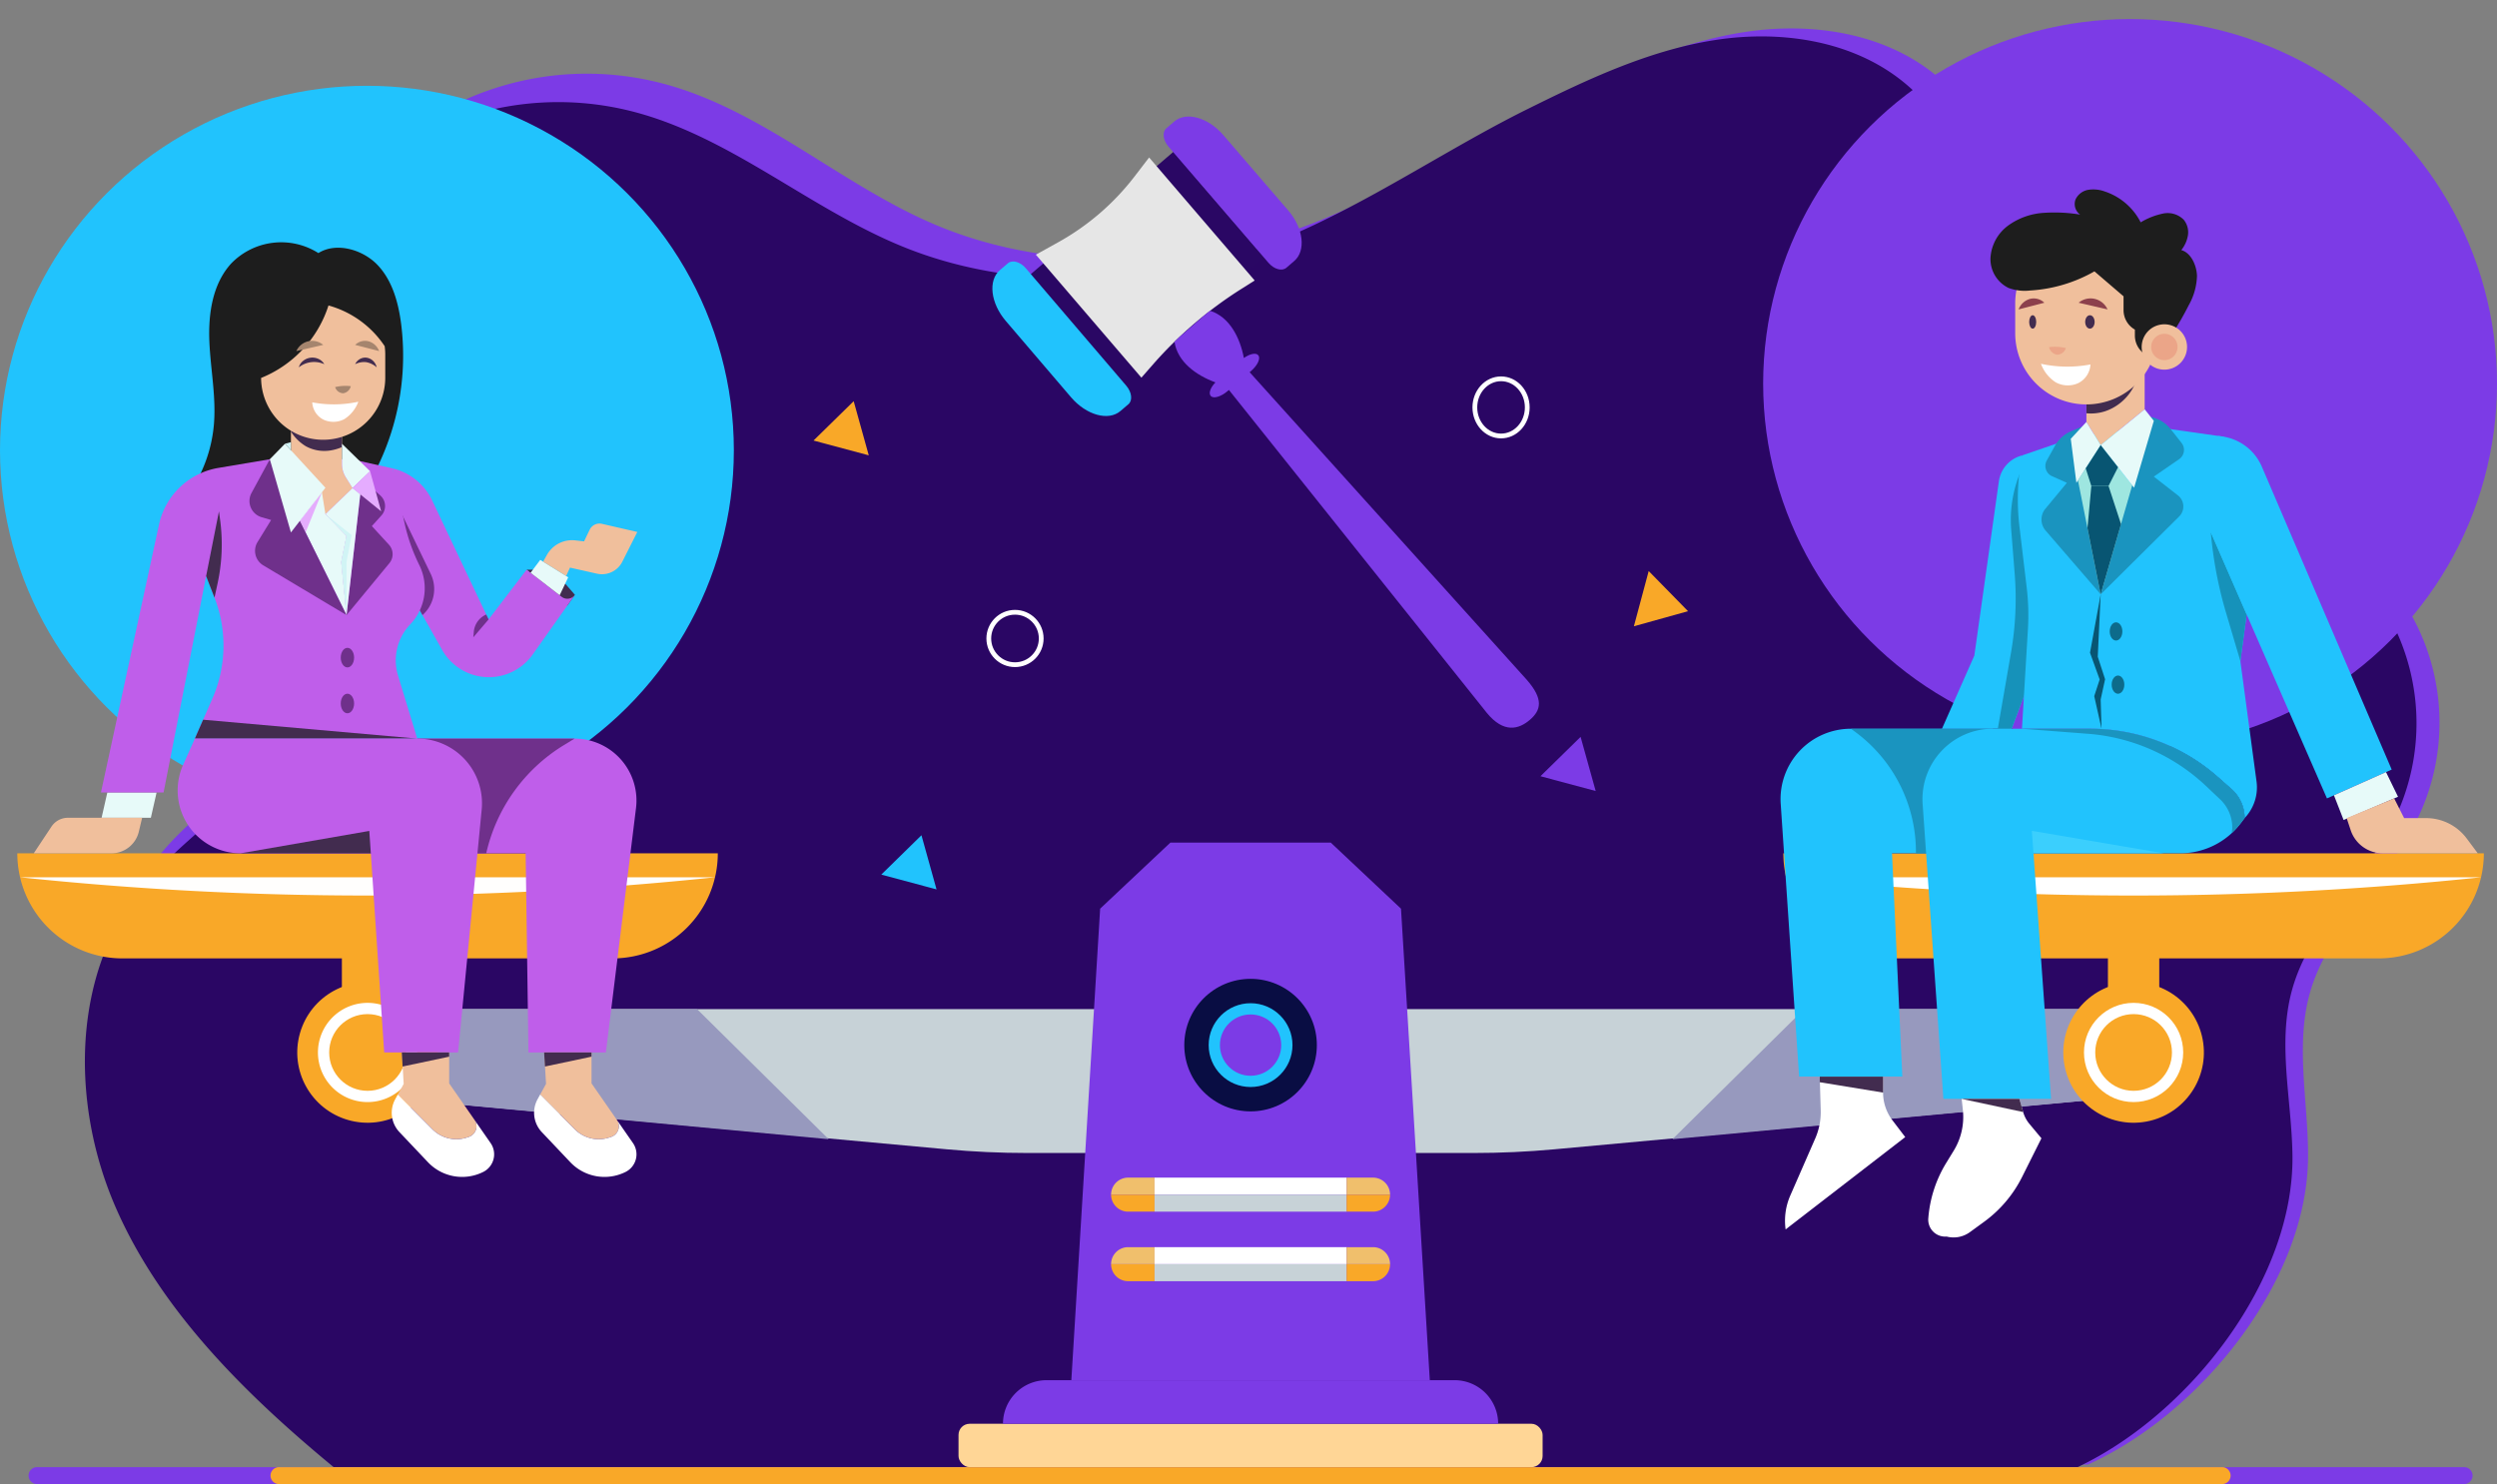 <svg xmlns="http://www.w3.org/2000/svg" width="524" height="311.48" viewBox="0 0 524 311.48">
  <rect x="0" y="0" width="524" height="311.48" fill="#808080" stroke="none"/>
  <g id="Grupo_9824" data-name="Grupo 9824" transform="translate(-758.761 -164.708)">
    <path id="Trazado_1179" data-name="Trazado 1179" d="M52.2,300.279c-18.346-15.133-36.34-32.826-45.8-54.646s-9.211-49.209,5.978-67.507c7.725-9.3,18.755-15.795,24.952-26.18,6.812-11.418,6.635-25.663,4.619-38.8s-5.67-26.19-5.1-39.473a62.561,62.561,0,0,1,77.593-58.04c21.008,5.221,37.856,20.842,57.985,28.808,20.711,8.2,44.409,7.968,65.787,2.5,22.152-5.662,43.667-21.326,64.153-31.507,12.677-6.3,25.684-12.478,39.67-14.667s29.306.116,40.123,9.248c11.983,10.117,16.373,26.352,20.774,41.4s10.4,31.186,23.9,39.183c10.11,5.993,22.6,6.229,33.5,10.632A46.3,46.3,0,0,1,484.7,164.242c-6.107,12.687-17.916,22.482-21.589,36.075-3.03,11.213.015,23.062.14,34.676.279,26.045-21.546,54.141-45.087,65.287Z" transform="matrix(1, 0.017, -0.017, 1, 783.853, 164.708)" fill="#7c3be6"/>
    <path id="Trazado_1179-2" data-name="Trazado 1179" d="M105.473,350.471c-18.346-15.133-36.34-32.826-45.8-54.646s-9.211-49.209,5.978-67.507c7.725-9.3,18.755-15.795,24.952-26.18,6.812-11.418,6.635-25.663,4.619-38.8s-5.67-26.19-5.1-39.473a62.561,62.561,0,0,1,77.593-58.04c21.008,5.221,37.856,20.842,57.985,28.808,20.711,8.2,44.409,7.968,65.787,2.5,22.152-5.662,43.667-21.326,64.153-31.507,12.678-6.3,25.684-12.478,39.67-14.667s29.306.116,40.123,9.248c11.983,10.117,16.373,26.352,20.774,41.4s10.4,31.186,23.9,39.183c10.11,5.993,22.6,6.229,33.5,10.632a46.3,46.3,0,0,1,24.374,63.007c-6.107,12.687-17.916,22.482-21.589,36.075-3.03,11.213.015,23.062.14,34.676.279,26.045-21.546,54.141-45.087,65.287Z" transform="translate(723.307 122.161)" fill="#2a0664"/>
    <g id="Grupo_9768" data-name="Grupo 9768" transform="translate(762.393 341.55)">
      <g id="Grupo_9762" data-name="Grupo 9762" transform="translate(0 2.254)">
        <g id="Grupo_9759" data-name="Grupo 9759">
          <path id="Trazado_1180" data-name="Trazado 1180" d="M314.091,318.7H120.877V336.22l129.443,11.9q8.435.776,16.915.776h47.788Z" transform="translate(-55.288 -285.999)" fill="#c7d2d7"/>
          <path id="Trazado_1181" data-name="Trazado 1181" d="M197.934,318.7,225.558,346,120.877,336.22V318.7Z" transform="translate(-55.288 -285.999)" fill="#9799be"/>
          <g id="Grupo_9758" data-name="Grupo 9758" transform="translate(55.255 17.577)">
            <rect id="Rectángulo_2648" data-name="Rectángulo 2648" width="10.771" height="21.796" transform="translate(12.859)" fill="#f9a828"/>
            <ellipse id="Elipse_498" data-name="Elipse 498" cx="14.75" cy="14.75" rx="14.75" ry="14.75" transform="translate(0 34.332) rotate(-73.997)" fill="#f9a828"/>
            <path id="Trazado_1281" data-name="Trazado 1281" d="M10.412,0A10.412,10.412,0,1,1,0,10.412,10.412,10.412,0,0,1,10.412,0Z" transform="translate(7.833 13.809)" fill="#fff"/>
            <ellipse id="Elipse_500" data-name="Elipse 500" cx="8.05" cy="8.05" rx="8.05" ry="8.05" transform="translate(10.194 16.17)" fill="#f9a828"/>
          </g>
          <path id="Trazado_1182" data-name="Trazado 1182" d="M159.557,297.745H56.666a22.054,22.054,0,0,1-22.054-22.054h147A22.054,22.054,0,0,1,159.557,297.745Z" transform="translate(-34.612 -275.691)" fill="#f9a828"/>
          <path id="Trazado_1183" data-name="Trazado 1183" d="M181.214,282.309H35.38a696.041,696.041,0,0,0,145.83,0Z" transform="translate(-34.796 -277.277)" fill="#fffefd"/>
        </g>
        <g id="Grupo_9761" data-name="Grupo 9761" transform="translate(257.871)">
          <path id="Trazado_1184" data-name="Trazado 1184" d="M374.706,318.7H567.92V336.22l-129.442,11.9q-8.435.776-16.915.776H373.775Z" transform="translate(-373.775 -285.999)" fill="#c7d2d7"/>
          <path id="Trazado_1185" data-name="Trazado 1185" d="M519.067,318.7,491.442,346l104.681-9.781V318.7Z" transform="translate(-401.978 -285.999)" fill="#9799be"/>
          <g id="Grupo_9760" data-name="Grupo 9760" transform="translate(168.469 17.577)">
            <rect id="Rectángulo_2649" data-name="Rectángulo 2649" width="10.771" height="21.796" transform="translate(23.151 21.796) rotate(180)" fill="#f9a828"/>
            <ellipse id="Elipse_501" data-name="Elipse 501" cx="14.75" cy="14.75" rx="14.75" ry="14.75" transform="translate(0 13.289) rotate(-13.396)" fill="#f9a828"/>
            <ellipse id="Elipse_502" data-name="Elipse 502" cx="10.412" cy="10.412" rx="10.412" ry="10.412" transform="translate(7.354 13.809)" fill="#fff"/>
            <ellipse id="Elipse_503" data-name="Elipse 503" cx="8.05" cy="8.05" rx="8.05" ry="8.05" transform="translate(9.716 16.17)" fill="#f9a828"/>
          </g>
          <path id="Trazado_1186" data-name="Trazado 1186" d="M544.1,297.745H646.994a22.054,22.054,0,0,0,22.054-22.054h-147A22.054,22.054,0,0,0,544.1,297.745Z" transform="translate(-409.314 -275.691)" fill="#f9a828"/>
          <path id="Trazado_1187" data-name="Trazado 1187" d="M522.812,282.309H668.647a696.043,696.043,0,0,1-145.83,0Z" transform="translate(-409.497 -277.277)" fill="#fff"/>
        </g>
      </g>
      <g id="Grupo_9763" data-name="Grupo 9763" transform="translate(197.516 112.834)">
        <rect id="Rectángulo_2650" data-name="Rectángulo 2650" width="122.573" height="9.1" rx="2.331" transform="translate(0 9.148)" fill="#ffd696"/>
        <path id="Rectángulo_2651" data-name="Rectángulo 2651" d="M9.148,0H94.769a9.148,9.148,0,0,1,9.148,9.148v0a0,0,0,0,1,0,0H0a0,0,0,0,1,0,0v0A9.148,9.148,0,0,1,9.148,0Z" transform="translate(9.328)" fill="#7c3be6"/>
      </g>
      <path id="Trazado_1188" data-name="Trazado 1188" d="M400.755,385.56H325.531l6.045-98.964,14.742-13.869h33.65L394.71,286.6Z" transform="translate(-104.34 -272.727)" fill="#7c3be6"/>
      <g id="Grupo_9764" data-name="Grupo 9764" transform="translate(244.894 28.599)">
        <ellipse id="Elipse_504" data-name="Elipse 504" cx="13.909" cy="13.909" rx="13.909" ry="13.909" fill="#090d43"/>
        <ellipse id="Elipse_505" data-name="Elipse 505" cx="8.794" cy="8.794" rx="8.794" ry="8.794" transform="translate(5.115 5.115)" fill="#21c3fd"/>
        <ellipse id="Elipse_506" data-name="Elipse 506" cx="6.433" cy="6.434" rx="6.433" ry="6.434" transform="translate(7.476 7.476)" fill="#7c3be6"/>
      </g>
      <g id="Grupo_9767" data-name="Grupo 9767" transform="translate(229.531 70.322)">
        <g id="Grupo_9765" data-name="Grupo 9765">
          <path id="Trazado_1189" data-name="Trazado 1189" d="M345.624,365.218h-5.553a3.571,3.571,0,0,0-3.571,3.571h9.124Z" transform="translate(-336.5 -365.218)" fill="#f0bf6c"/>
          <path id="Trazado_1190" data-name="Trazado 1190" d="M336.5,369.915a3.571,3.571,0,0,0,3.571,3.571h5.553v-3.571Z" transform="translate(-336.5 -366.344)" fill="#f9a828"/>
          <rect id="Rectángulo_2652" data-name="Rectángulo 2652" width="40.297" height="3.571" transform="translate(9.124 0)" fill="#fff"/>
          <rect id="Rectángulo_2653" data-name="Rectángulo 2653" width="40.297" height="3.571" transform="translate(9.124 3.571)" fill="#c7d2d7"/>
          <path id="Trazado_1191" data-name="Trazado 1191" d="M407.053,365.218H401.5v3.571h9.124A3.571,3.571,0,0,0,407.053,365.218Z" transform="translate(-352.079 -365.218)" fill="#f0bf6c"/>
          <path id="Trazado_1192" data-name="Trazado 1192" d="M401.5,373.486h5.553a3.571,3.571,0,0,0,3.571-3.571H401.5Z" transform="translate(-352.079 -366.344)" fill="#f9a828"/>
        </g>
        <g id="Grupo_9766" data-name="Grupo 9766" transform="translate(0 14.592)">
          <path id="Trazado_1193" data-name="Trazado 1193" d="M345.624,384.41h-5.553a3.571,3.571,0,0,0-3.571,3.572h9.124Z" transform="translate(-336.5 -384.41)" fill="#f0bf6c"/>
          <path id="Trazado_1194" data-name="Trazado 1194" d="M336.5,389.108a3.571,3.571,0,0,0,3.571,3.57h5.553v-3.57Z" transform="translate(-336.5 -385.536)" fill="#f9a828"/>
          <rect id="Rectángulo_2654" data-name="Rectángulo 2654" width="40.297" height="3.571" transform="translate(9.124 0)" fill="#fff"/>
          <rect id="Rectángulo_2655" data-name="Rectángulo 2655" width="40.297" height="3.571" transform="translate(9.124 3.572)" fill="#c7d2d7"/>
          <path id="Trazado_1195" data-name="Trazado 1195" d="M407.053,384.41H401.5v3.572h9.124A3.571,3.571,0,0,0,407.053,384.41Z" transform="translate(-352.079 -384.41)" fill="#f0bf6c"/>
          <path id="Trazado_1196" data-name="Trazado 1196" d="M401.5,392.678h5.553a3.571,3.571,0,0,0,3.571-3.57H401.5Z" transform="translate(-352.079 -385.536)" fill="#f9a828"/>
        </g>
      </g>
    </g>
    <g id="Grupo_9815" data-name="Grupo 9815" transform="translate(764.754 472.631)">
      <path id="Trazado_1279" data-name="Trazado 1279" d="M548.822,448.688H39.5a1.778,1.778,0,0,1-1.778-1.778h0a1.778,1.778,0,0,1,1.778-1.778H548.822a1.778,1.778,0,0,1,1.778,1.778h0A1.778,1.778,0,0,1,548.822,448.688Z" transform="translate(-37.718 -445.131)" fill="#7c3be6"/>
      <path id="Trazado_1280" data-name="Trazado 1280" d="M514.053,448.688H106.278a1.778,1.778,0,0,1-1.778-1.778h0a1.778,1.778,0,0,1,1.778-1.778H514.053a1.778,1.778,0,0,1,1.778,1.778h0A1.778,1.778,0,0,1,514.053,448.688Z" transform="translate(-53.725 -445.131)" fill="#f9a828"/>
    </g>
    <ellipse id="Elipse_508" data-name="Elipse 508" cx="77" cy="76.5" rx="77" ry="76.5" transform="translate(1128.761 168.714)" fill="#7c3be6"/>
    <g id="Grupo_9790" data-name="Grupo 9790" transform="translate(1132.411 204.462)">
      <g id="Grupo_9789" data-name="Grupo 9789" transform="translate(0 0)">
        <g id="Grupo_9772" data-name="Grupo 9772" transform="translate(0 113.195)">
          <g id="Grupo_9769" data-name="Grupo 9769">
            <path id="Trazado_1197" data-name="Trazado 1197" d="M565.828,241.3H536.046a14.77,14.77,0,0,0-14.736,15.763l3.86,57.246h21.661l-2.166-46.867h21.162Z" transform="translate(-521.276 -241.303)" fill="#21c3fd"/>
            <path id="Trazado_1198" data-name="Trazado 1198" d="M554.344,267.444h0a31.265,31.265,0,0,0-12.681-25.432l-.961-.709h29.781v26.141Z" transform="translate(-525.932 -241.303)" fill="#1a94bf"/>
          </g>
          <g id="Grupo_9771" data-name="Grupo 9771" transform="translate(0.938 73.009)">
            <g id="Grupo_9770" data-name="Grupo 9770">
              <path id="Trazado_1200" data-name="Trazado 1200" d="M545.055,346.5a9.59,9.59,0,0,1-1.964-5.815v-3.358H529.8l.205,7.054a13.78,13.78,0,0,1-1.147,5.918l-5.245,12a13.174,13.174,0,0,0-.975,7.1l25.1-19.377Z" transform="translate(-522.51 -337.327)" fill="#fff"/>
            </g>
            <path id="Trazado_1201" data-name="Trazado 1201" d="M532.1,337.328h13.292v3.358L532.1,338.509Z" transform="translate(-524.807 -337.327)" fill="#422c4f"/>
          </g>
        </g>
        <g id="Grupo_9773" data-name="Grupo 9773" transform="translate(33.876 55.841)">
          <path id="Trazado_1202" data-name="Trazado 1202" d="M582.619,165.868h0a6.525,6.525,0,0,0-4.843,5.411l-5.15,36.583-6.794,15.36h14.622l8.418-22.334Z" transform="translate(-565.831 -165.868)" fill="#21c3fd"/>
          <path id="Trazado_1203" data-name="Trazado 1203" d="M592.567,201.492l-5.911-33.107-.6,1.4a26.115,26.115,0,0,0-2,12.27l.734,9.287a65.875,65.875,0,0,1-.762,16.424l-2.781,16.058h2.9Z" transform="translate(-569.527 -166.471)" fill="#1692ba"/>
        </g>
        <g id="Grupo_9775" data-name="Grupo 9775" transform="translate(49.795 49.772)">
          <g id="Grupo_9774" data-name="Grupo 9774">
            <path id="Trazado_1204" data-name="Trazado 1204" d="M587.637,163.955l11.748-4.037,15.568-2.032,15.022,2.13,7.484,17.428-3.988,29.686,3.39,25.235a9.348,9.348,0,0,1-2.5,7.7h0a8.163,8.163,0,0,0-2.773-6.13l-2.876-2.53a40.545,40.545,0,0,0-26.774-10.1h-14.3l1.25-20.9a48.943,48.943,0,0,0-.254-8.694L587.111,178.9a48.916,48.916,0,0,1,.526-14.949Z" transform="translate(-586.769 -157.886)" fill="#21c3fd"/>
            <path id="Trazado_1205" data-name="Trazado 1205" d="M608.929,204.2l-.612,13.1,1.538,4.726-.927,4.234.181,6.154-1.534-6.843,1.14-3.5-2.026-5.612Z" transform="translate(-591.543 -168.987)" fill="#085572"/>
            <path id="Trazado_1206" data-name="Trazado 1206" d="M614.786,213.84c0,1.055-.595,1.911-1.329,1.911s-1.329-.856-1.329-1.911.595-1.911,1.329-1.911S614.786,212.785,614.786,213.84Z" transform="translate(-592.847 -170.839)" fill="#0d6b8b"/>
            <path id="Trazado_1207" data-name="Trazado 1207" d="M640.035,187.106h0a84.947,84.947,0,0,0,3.179,16.811l3.025,10.217,1.316-9.8Z" transform="translate(-599.536 -164.89)" fill="#1692ba"/>
          </g>
          <path id="Trazado_1208" data-name="Trazado 1208" d="M615.326,228.527c0,1.055-.6,1.911-1.329,1.911s-1.33-.855-1.33-1.911.6-1.911,1.33-1.911S615.326,227.471,615.326,228.527Z" transform="translate(-592.976 -174.359)" fill="#0d6b8b"/>
        </g>
        <g id="Grupo_9781" data-name="Grupo 9781" transform="translate(44.055)">
          <g id="Grupo_9776" data-name="Grupo 9776" transform="translate(20.135 36.578)">
            <path id="Trazado_1209" data-name="Trazado 1209" d="M605.7,146.885v5.871l2.991,4.874,9.231-7.532v-9.564Z" transform="translate(-605.701 -140.533)" fill="#f0bf9c"/>
            <path id="Trazado_1210" data-name="Trazado 1210" d="M609.65,150.682a10.566,10.566,0,0,0,5.656-4.595,11.592,11.592,0,0,0,1.558-4.83l-11.163,5.8v4.059A9.708,9.708,0,0,0,609.65,150.682Z" transform="translate(-605.701 -140.707)" fill="#422c4f"/>
          </g>
          <path id="Trazado_1211" data-name="Trazado 1211" d="M600.982,140.38h0a14.937,14.937,0,0,1-14.938-14.937v-6.276a14.938,14.938,0,0,1,14.938-14.938h0a14.938,14.938,0,0,1,14.937,14.938v6.276A14.937,14.937,0,0,1,600.982,140.38Z" transform="translate(-580.855 -95.253)" fill="#f0bf9c"/>
          <path id="Trazado_1212" data-name="Trazado 1212" d="M613.569,127.953l-1.281-.578a4.694,4.694,0,0,1-2.765-4.279v-1.251a4.694,4.694,0,0,1-2.379-4.084v-2.9l-6.108-5.236a30.912,30.912,0,0,1-13.533,4.019,9.756,9.756,0,0,1-4.475-.53,6.742,6.742,0,0,1-3.806-6.366,9.1,9.1,0,0,1,3.656-6.7,14.209,14.209,0,0,1,7.3-2.689,33.215,33.215,0,0,1,7.855.351,2.728,2.728,0,0,1-.949-3.209,3.611,3.611,0,0,1,2.665-1.992,6.9,6.9,0,0,1,3.41.335,13.057,13.057,0,0,1,7.58,6.493,15.057,15.057,0,0,1,4.641-1.834,4.736,4.736,0,0,1,4.419,1.315,4.179,4.179,0,0,1,.855,3.232,6.584,6.584,0,0,1-1.392,3.106c2.073.593,3.211,3.234,3.292,5.389a13.192,13.192,0,0,1-1.723,6.165A62.2,62.2,0,0,1,613.569,127.953Z" transform="translate(-579.219 -92.424)" fill="#1d1d1d"/>
          <g id="Grupo_9777" data-name="Grupo 9777" transform="translate(31.732 28.31)">
            <path id="Trazado_1213" data-name="Trazado 1213" d="M630.474,134.419a4.76,4.76,0,1,1-4.76-4.76A4.759,4.759,0,0,1,630.474,134.419Z" transform="translate(-620.955 -129.659)" fill="#f0bf9c"/>
            <path id="Trazado_1214" data-name="Trazado 1214" d="M629.108,135.048a2.764,2.764,0,1,1-2.764-2.764A2.764,2.764,0,0,1,629.108,135.048Z" transform="translate(-621.584 -130.288)" fill="#eba588"/>
          </g>
          <g id="Grupo_9780" data-name="Grupo 9780" transform="translate(5.904 22.877)">
            <path id="Trazado_1215" data-name="Trazado 1215" d="M595.38,135.934a9.914,9.914,0,0,1,3.532.207,1.961,1.961,0,0,1-1.807,1.39A2.07,2.07,0,0,1,595.38,135.934Z" transform="translate(-588.996 -125.712)" fill="#eba588"/>
            <path id="Trazado_1216" data-name="Trazado 1216" d="M593.151,140.559a25.91,25.91,0,0,0,10.386.14,4.617,4.617,0,0,1-2.615,3.942,5.293,5.293,0,0,1-4.636-.171A7.841,7.841,0,0,1,593.151,140.559Z" transform="translate(-588.462 -126.838)" fill="#fff"/>
            <g id="Grupo_9778" data-name="Grupo 9778" transform="translate(12.598)">
              <path id="Trazado_1217" data-name="Trazado 1217" d="M606.933,122.613a3.9,3.9,0,0,1,2.685,2.207l-6.065-1.4A3.9,3.9,0,0,1,606.933,122.613Z" transform="translate(-603.553 -122.513)" fill="#8c404c"/>
            </g>
            <g id="Grupo_9779" data-name="Grupo 9779">
              <path id="Trazado_1218" data-name="Trazado 1218" d="M589.376,122.613a3.6,3.6,0,0,0-2.392,2.207l5.4-1.4A3.2,3.2,0,0,0,589.376,122.613Z" transform="translate(-586.984 -122.513)" fill="#8c404c"/>
            </g>
            <path id="Trazado_1219" data-name="Trazado 1219" d="M607.342,128.563c0,.778-.444,1.408-.991,1.408s-.992-.63-.992-1.408.443-1.408.992-1.408S607.342,127.785,607.342,128.563Z" transform="translate(-591.388 -123.625)" fill="#422c4f"/>
            <ellipse id="Elipse_507" data-name="Elipse 507" cx="0.739" cy="1.408" rx="0.739" ry="1.408" transform="translate(2.216 3.53)" fill="#422c4f"/>
          </g>
        </g>
        <g id="Grupo_9783" data-name="Grupo 9783" transform="translate(54.764 46.143)">
          <path id="Trazado_1220" data-name="Trazado 1220" d="M620.14,155.241h0a7.037,7.037,0,0,1,4.182,2.55l2.286,2.9a2.363,2.363,0,0,1-.516,3.41l-5.307,3.653,5.058,3.943a2.954,2.954,0,0,1,.265,4.427l-16.474,16.345Z" transform="translate(-597.218 -153.623)" fill="#1a94bf"/>
          <path id="Trazado_1221" data-name="Trazado 1221" d="M601.83,157.886l-2.287.966a7.04,7.04,0,0,0-3.411,3.062L594.417,165a2.363,2.363,0,0,0,1.1,3.307l3.111,1.386-4.512,5.445a3.544,3.544,0,0,0,.046,4.578L605.721,193.1Z" transform="translate(-593.304 -154.257)" fill="#1a94bf"/>
          <g id="Grupo_9782" data-name="Grupo 9782" transform="translate(6.14)">
            <path id="Trazado_1222" data-name="Trazado 1222" d="M603.363,170.414l4.768,23.917,6.621-22.877-6.621-8.434Z" transform="translate(-601.855 -155.487)" fill="#9ee6e0"/>
            <path id="Trazado_1223" data-name="Trazado 1223" d="M609.635,160.645l9.231-7.532,1.92,2.437L616.65,169.58Z" transform="translate(-603.358 -153.113)" fill="#e7faf9"/>
            <path id="Trazado_1224" data-name="Trazado 1224" d="M607.656,161.483l-2.991-4.874-3.286,3.545,1.182,9.231Z" transform="translate(-601.379 -153.951)" fill="#e7faf9"/>
            <path id="Trazado_1225" data-name="Trazado 1225" d="M608.645,163.019l-3.138,4.867,1.176,3.7h3.612l1.992-3.928Z" transform="translate(-602.369 -155.487)" fill="#085572"/>
            <path id="Trazado_1226" data-name="Trazado 1226" d="M606.8,174.286l-.808,8.85,2.77,13.9,4.268-14.746-2.619-8Z" transform="translate(-602.485 -158.188)" fill="#085572"/>
          </g>
        </g>
        <g id="Grupo_9784" data-name="Grupo 9784" transform="translate(89.64 51.739)">
          <path id="Trazado_1227" data-name="Trazado 1227" d="M641.382,160.473l.88.125a10.633,10.633,0,0,1,8.28,6.34L677.786,230.5,664.2,236.55l-24.37-55.828-.513-5.451a32.438,32.438,0,0,1,2.066-14.8Z" transform="translate(-639.174 -160.473)" fill="#21c3fd"/>
          <path id="Trazado_1228" data-name="Trazado 1228" d="M674.02,258.137l2.025,5.184,11.422-4.874-2.521-5.18Z" transform="translate(-647.526 -182.714)" fill="#e7faf9"/>
          <path id="Trazado_1229" data-name="Trazado 1229" d="M702.721,268.946a10.634,10.634,0,0,0-8.525-4.278h-4.609l-2.088-4.135-9.974,4.135.845,2.537a7.089,7.089,0,0,0,6.726,4.848h19.942Z" transform="translate(-648.366 -184.456)" fill="#f0bf9c"/>
        </g>
        <g id="Grupo_9788" data-name="Grupo 9788" transform="translate(29.782 113.195)">
          <g id="Grupo_9785" data-name="Grupo 9785">
            <path id="Trazado_1230" data-name="Trazado 1230" d="M595.625,241.3H575.216a14.769,14.769,0,0,0-14.733,15.805l4.353,61.881h22.6l-3.692-51.545h30.818a15.882,15.882,0,0,0,12.644-6.272l.846-1.113h0a8.163,8.163,0,0,0-2.773-6.131L622.4,251.4A40.546,40.546,0,0,0,595.625,241.3Z" transform="translate(-560.446 -241.303)" fill="#21c3fd"/>
            <path id="Trazado_1231" data-name="Trazado 1231" d="M590.64,269.487l.338,4.713H618.3Z" transform="translate(-567.683 -248.058)" fill="#3bcffd"/>
            <path id="Trazado_1232" data-name="Trazado 1232" d="M631.858,253.929l-2.876-2.53a40.545,40.545,0,0,0-26.773-10.1h-14.3l13.882,1.066a40.542,40.542,0,0,1,24.735,10.951l2.961,2.8a8.163,8.163,0,0,1,2.558,5.934v.173l-.113.989a15.88,15.88,0,0,0,1.852-2.041l.846-1.113A8.163,8.163,0,0,0,631.858,253.929Z" transform="translate(-567.029 -241.303)" fill="#1a94bf"/>
          </g>
          <g id="Grupo_9787" data-name="Grupo 9787" transform="translate(1.219 77.686)">
            <g id="Grupo_9786" data-name="Grupo 9786" transform="translate(0 0)">
              <path id="Trazado_1233" data-name="Trazado 1233" d="M565.9,372.374h0a5.817,5.817,0,0,0,4.887-.928l2.99-2.178a26.055,26.055,0,0,0,7.961-9.405l4.056-8.113-2.533-3.041a6.742,6.742,0,0,1-1.3-2.466l-.79-2.765H569.06l.252,2.362a13.544,13.544,0,0,1-1.919,8.507l-1.575,2.572a26.047,26.047,0,0,0-3.754,11.529,3.554,3.554,0,0,0,3.84,3.925Z" transform="translate(-562.049 -343.479)" fill="#fff"/>
            </g>
            <path id="Trazado_1235" data-name="Trazado 1235" d="M583.381,343.479H571.27l12.9,2.765Z" transform="translate(-564.259 -343.479)" fill="#422c4f"/>
          </g>
        </g>
      </g>
    </g>
    <ellipse id="Elipse_509" data-name="Elipse 509" cx="77" cy="76.5" rx="77" ry="76.5" transform="translate(758.761 182.714)" fill="#21c3fd"/>
    <g id="Grupo_9813" data-name="Grupo 9813" transform="translate(765.841 215.557)">
      <g id="Grupo_9812" data-name="Grupo 9812" transform="translate(0 0)">
        <g id="Grupo_9794" data-name="Grupo 9794" transform="translate(80.483 104.172)">
          <g id="Grupo_9791" data-name="Grupo 9791">
            <path id="Trazado_1236" data-name="Trazado 1236" d="M145,244.028h33.007a13,13,0,0,1,12.9,14.587L184.584,309.9H168.338l-.591-41.8H145Z" transform="translate(-145.002 -244.028)" fill="#bf5eea"/>
            <path id="Trazado_1237" data-name="Trazado 1237" d="M159.476,268.1h0A35.87,35.87,0,0,1,175.8,245.377l2.213-1.349H145V268.1Z" transform="translate(-145.002 -244.028)" fill="#6f308b"/>
          </g>
          <g id="Grupo_9793" data-name="Grupo 9793" transform="translate(24.522 65.871)">
            <g id="Grupo_9792" data-name="Grupo 9792">
              <path id="Trazado_1238" data-name="Trazado 1238" d="M193.4,348.524l.4-.129a2.363,2.363,0,0,0,1.213-3.6l-.141-.2-5.164-7.434v-6.5h-9.944l.394,6.6-1.223,2.227,7.262,7.293A7.088,7.088,0,0,0,193.4,348.524Z" transform="translate(-177.656 -330.664)" fill="#f0bf9c"/>
              <path id="Trazado_1239" data-name="Trazado 1239" d="M198,352.465l-3.533-5.087.141.2a2.363,2.363,0,0,1-1.213,3.6l-.4.129a7.088,7.088,0,0,1-7.208-1.743l-7.262-7.293-.542.987a5.908,5.908,0,0,0,.887,6.906l5.978,6.314a9.886,9.886,0,0,0,11.6,2.046A4.136,4.136,0,0,0,198,352.465Z" transform="translate(-177.255 -333.446)" fill="#fff"/>
            </g>
            <path id="Trazado_1240" data-name="Trazado 1240" d="M189.963,330.664h-9.945l.176,2.952,9.768-2.066Z" transform="translate(-177.917 -330.664)" fill="#422c4f"/>
          </g>
        </g>
        <path id="Trazado_1241" data-name="Trazado 1241" d="M116.079,162.8A53.31,53.31,0,0,0,126.3,123.96c-.594-4.414-1.858-8.953-4.928-12.18s-8.644-4.87-12.411-2.495a14.594,14.594,0,0,0-18.305,2.19c-3.946,4.321-4.83,10.631-4.572,16.477s1.463,11.679.931,17.507a29.672,29.672,0,0,1-4.56,13.276,9.4,9.4,0,0,0,.126,9.635,12.528,12.528,0,0,0,8.005,5.078,21,21,0,0,0,9.624-.584C106.065,171.267,112.416,167.632,116.079,162.8Z" transform="translate(-49.224 -107.016)" fill="#1d1d1d"/>
        <g id="Grupo_9795" data-name="Grupo 9795" transform="translate(75.313 47.459)">
          <path id="Trazado_1242" data-name="Trazado 1242" d="M175.176,197.408h5.563l4.578,5.268-1.657,2.342Z" transform="translate(-147.064 -176.14)" fill="#422c4f"/>
          <path id="Trazado_1243" data-name="Trazado 1243" d="M138.2,169.436h0a12.366,12.366,0,0,1,8.3,6.731l11.838,24.973,7.976-10.437,7.365,5.684a1.946,1.946,0,0,0,2.777-.417h0L167.592,208.5a11.263,11.263,0,0,1-19-.967l-7.78-13.774Z" transform="translate(-138.202 -169.436)" fill="#bf5eea"/>
          <path id="Trazado_1244" data-name="Trazado 1244" d="M163.677,210.808l-3.2,3.742.1-1.147a4.365,4.365,0,0,1,2.609-3.633h0Z" transform="translate(-143.541 -179.103)" fill="#6f308b"/>
          <path id="Trazado_1245" data-name="Trazado 1245" d="M139.212,178.842l7.23,15a7.312,7.312,0,0,1-1.731,8.64h0l-3.656-6.474Z" transform="translate(-138.444 -171.69)" fill="#6f308b"/>
          <path id="Trazado_1246" data-name="Trazado 1246" d="M176.268,197.4l2.037-2.709,5.871,3.655-1.794,3.772Z" transform="translate(-147.326 -175.489)" fill="#e7faf9"/>
          <path id="Trazado_1247" data-name="Trazado 1247" d="M179.734,192.657l.824-1.448a6.038,6.038,0,0,1,5.911-3.018l1.861.205,1.175-2.438a2.292,2.292,0,0,1,2.577-1.238l7.423,1.707-3.145,6.239a4.786,4.786,0,0,1-5.322,2.515l-5.662-1.271-.809,1.757Z" transform="translate(-148.156 -173.085)" fill="#f0bf9c"/>
        </g>
        <g id="Grupo_9796" data-name="Grupo 9796" transform="translate(0 45.538)">
          <path id="Trazado_1248" data-name="Trazado 1248" d="M68.213,264.205H57.875l1.208-5.317H69.421Z" transform="translate(-43.636 -188.956)" fill="#e7faf9"/>
          <path id="Trazado_1249" data-name="Trazado 1249" d="M53.386,265.881H46.314a4.135,4.135,0,0,0-3.446,1.85l-3.721,5.609h16.3A5.907,5.907,0,0,0,61.2,268.8l.693-2.917Z" transform="translate(-39.147 -190.632)" fill="#f0bf9c"/>
          <path id="Trazado_1250" data-name="Trazado 1250" d="M93.136,166.91l-10.8,1.819A15.359,15.359,0,0,0,69.88,180.61L57.7,236.842H70.842l8.927-45.415,1.759,4.53a27.769,27.769,0,0,1-.445,21.181l-3.678,8.406h46.671l-4.033-13.21a10.959,10.959,0,0,1,2.561-10.774h0a10.957,10.957,0,0,0,1.9-12.44h0a38.362,38.362,0,0,1-3.108-8.864l-2.489-11.425-8.6-1.921Z" transform="translate(-43.593 -166.91)" fill="#bf5eea"/>
          <path id="Trazado_1251" data-name="Trazado 1251" d="M89.419,181.285l-2.692,13.588,1.759,4.53.655-3.044a38.623,38.623,0,0,0,.514-13.328Z" transform="translate(-50.551 -170.355)" fill="#422c4f"/>
          <path id="Trazado_1252" data-name="Trazado 1252" d="M126.684,221.024c0,1.134-.628,2.054-1.4,2.054s-1.4-.919-1.4-2.054.628-2.054,1.4-2.054S126.684,219.889,126.684,221.024Z" transform="translate(-59.456 -179.388)" fill="#6f308b"/>
          <path id="Trazado_1253" data-name="Trazado 1253" d="M126.684,233.686c0,1.134-.628,2.054-1.4,2.054s-1.4-.919-1.4-2.054.628-2.054,1.4-2.054S126.684,232.552,126.684,233.686Z" transform="translate(-59.456 -182.423)" fill="#6f308b"/>
          <path id="Trazado_1254" data-name="Trazado 1254" d="M130.29,242.778l-44.935-3.967-1.736,3.967Z" transform="translate(-49.806 -184.143)" fill="#422c4f"/>
        </g>
        <g id="Grupo_9802" data-name="Grupo 9802" transform="translate(45.271 39.04)">
          <g id="Grupo_9797" data-name="Grupo 9797" transform="translate(8.701)">
            <path id="Trazado_1255" data-name="Trazado 1255" d="M110.134,158.363v8.788l7.237,9.231,5.686-5.464-1.407-2.252a5.319,5.319,0,0,1-.808-2.818v-7.485Z" transform="translate(-110.134 -158.363)" fill="#f0bf9c"/>
            <path id="Trazado_1256" data-name="Trazado 1256" d="M113.262,162.133a8.123,8.123,0,0,0,5.333.854,9.872,9.872,0,0,0,2.247-.675v-3.949H110.134v.7A9.61,9.61,0,0,0,113.262,162.133Z" transform="translate(-110.134 -158.363)" fill="#422c4f"/>
          </g>
          <g id="Grupo_9801" data-name="Grupo 9801" transform="translate(0 2.917)">
            <path id="Trazado_1257" data-name="Trazado 1257" d="M125.48,200.93l3.247-28.573,3.865,3.483a2.954,2.954,0,0,1,.218,4.17l-2.013,2.236,3.578,3.9a2.954,2.954,0,0,1,.1,3.878Z" transform="translate(-105.111 -164.634)" fill="#6f308b"/>
            <g id="Grupo_9798" data-name="Grupo 9798" transform="translate(19.409 0.332)">
              <path id="Trazado_1258" data-name="Trazado 1258" d="M126.433,171.942l3.688-3.545-5.9-5.76v4.235a5.319,5.319,0,0,0,.808,2.818Z" transform="translate(-124.217 -162.637)" fill="#e7faf9"/>
              <path id="Trazado_1259" data-name="Trazado 1259" d="M130.819,170.213l2.318,8.418-6.006-4.874Z" transform="translate(-124.915 -164.453)" fill="#e5acff"/>
            </g>
            <g id="Grupo_9799" data-name="Grupo 9799" transform="translate(10.569 9.637)">
              <path id="Trazado_1260" data-name="Trazado 1260" d="M117.228,176.025l.732,4.59,4.431,4.578-1.108,5.465,1.108,11.151-9.8-19.774Z" transform="translate(-112.591 -175.15)" fill="#e7faf9"/>
              <path id="Trazado_1261" data-name="Trazado 1261" d="M125.339,174.875l1.624,1.318-2.88,25.34-1.108-11.151,1.108-5.465-4.431-4.578Z" transform="translate(-114.283 -174.875)" fill="#e7faf9"/>
              <path id="Trazado_1262" data-name="Trazado 1262" d="M119.652,182.062l5.5,4.394-1.071,5.649v11.151l-1.108-11.151,1.108-5.465Z" transform="translate(-114.283 -176.597)" fill="#d1f4f5"/>
              <path id="Trazado_1263" data-name="Trazado 1263" d="M117.228,176.025l-3.438,8.43-1.2-2.42Z" transform="translate(-112.591 -175.15)" fill="#e5acfd"/>
            </g>
            <path id="Trazado_1264" data-name="Trazado 1264" d="M102.961,166.91l-3.84,7.074a3.544,3.544,0,0,0,2.117,5.092l1.994.585-2.844,4.621a3.545,3.545,0,0,0,1.2,4.9l17.471,10.441-9.8-19.774Z" transform="translate(-98.69 -163.329)" fill="#6f308b"/>
            <g id="Grupo_9800" data-name="Grupo 9800" transform="translate(4.271)">
              <path id="Trazado_1265" data-name="Trazado 1265" d="M104.307,165.886l3.175-3.249,8.492,9.231-7.237,9.378Z" transform="translate(-104.307 -162.305)" fill="#e7faf9"/>
              <path id="Trazado_1266" data-name="Trazado 1266" d="M108.483,162.532l1.255-.332v1.7Z" transform="translate(-105.308 -162.2)" fill="#d1f4f5"/>
            </g>
          </g>
        </g>
        <g id="Grupo_9805" data-name="Grupo 9805" transform="translate(30.186 104.172)">
          <path id="Trazado_1267" data-name="Trazado 1267" d="M82.476,244.028l-2.46,5.491A13.191,13.191,0,0,0,92.055,268.1H119.4l2.806,41.8h15.508l4.953-50.975a13.583,13.583,0,0,0-13.519-14.9H82.476Z" transform="translate(-78.849 -244.028)" fill="#bf5eea"/>
          <path id="Trazado_1268" data-name="Trazado 1268" d="M123.562,274.208l-.316-4.7-27.028,4.7Z" transform="translate(-83.012 -250.134)" fill="#422c4f"/>
          <g id="Grupo_9804" data-name="Grupo 9804" transform="translate(44.947 65.871)">
            <g id="Grupo_9803" data-name="Grupo 9803">
              <path id="Trazado_1269" data-name="Trazado 1269" d="M154.108,348.524l.4-.129a2.363,2.363,0,0,0,1.213-3.6l-.141-.2-5.164-7.434v-6.5h-9.944l.394,6.6-1.223,2.227,7.262,7.293A7.087,7.087,0,0,0,154.108,348.524Z" transform="translate(-138.366 -330.664)" fill="#f0bf9c"/>
              <path id="Trazado_1270" data-name="Trazado 1270" d="M158.708,352.465l-3.533-5.087.141.2a2.363,2.363,0,0,1-1.213,3.6l-.4.129a7.087,7.087,0,0,1-7.208-1.743l-7.262-7.293-.542.987a5.908,5.908,0,0,0,.887,6.906l5.978,6.314a9.886,9.886,0,0,0,11.6,2.046A4.136,4.136,0,0,0,158.708,352.465Z" transform="translate(-137.965 -333.446)" fill="#fff"/>
            </g>
            <path id="Trazado_1271" data-name="Trazado 1271" d="M150.673,330.664h-9.945l.176,2.952,9.768-2.066Z" transform="translate(-138.627 -330.664)" fill="#422c4f"/>
          </g>
        </g>
        <g id="Grupo_9811" data-name="Grupo 9811" transform="translate(47.714 13.264)">
          <path id="Trazado_1272" data-name="Trazado 1272" d="M116.043,124.462A24.44,24.44,0,0,1,101.9,139.673a13.027,13.027,0,0,0,26.054-.1V134.76a13.123,13.123,0,0,0-.122-1.757A20.812,20.812,0,0,0,116.043,124.462Z" transform="translate(-101.902 -124.462)" fill="#f0bf9c"/>
          <g id="Grupo_9810" data-name="Grupo 9810" transform="translate(7.392 7.425)">
            <g id="Grupo_9806" data-name="Grupo 9806" transform="translate(0.526 3.518)">
              <path id="Trazado_1273" data-name="Trazado 1273" d="M117.655,140.236a2.533,2.533,0,0,0-1.106-1.051,3.089,3.089,0,0,0-3.415.422,2.533,2.533,0,0,0-.817,1.288,5.151,5.151,0,0,1,5.339-.659Z" transform="translate(-112.316 -138.854)" fill="#422c4f"/>
            </g>
            <g id="Grupo_9807" data-name="Grupo 9807" transform="translate(12.344 3.518)">
              <path id="Trazado_1274" data-name="Trazado 1274" d="M127.859,140.236a2.359,2.359,0,0,1,.937-1.051,2.291,2.291,0,0,1,1.5-.309,2.467,2.467,0,0,1,1.392.731,2.63,2.63,0,0,1,.692,1.288,4.476,4.476,0,0,0-2.182-1.082A4.16,4.16,0,0,0,127.859,140.236Z" transform="translate(-127.859 -138.854)" fill="#422c4f"/>
            </g>
            <path id="Trazado_1275" data-name="Trazado 1275" d="M125.623,146.723a9.22,9.22,0,0,0-3.288.192,1.826,1.826,0,0,0,1.683,1.294A1.926,1.926,0,0,0,125.623,146.723Z" transform="translate(-114.191 -137.206)" fill="#a5856e"/>
            <path id="Trazado_1276" data-name="Trazado 1276" d="M125.687,151.029a24.132,24.132,0,0,1-9.669.13,4.3,4.3,0,0,0,2.435,3.67,4.93,4.93,0,0,0,4.317-.159A7.31,7.31,0,0,0,125.687,151.029Z" transform="translate(-112.677 -138.254)" fill="#fff"/>
            <g id="Grupo_9808" data-name="Grupo 9808">
              <path id="Trazado_1277" data-name="Trazado 1277" d="M114.124,134.321a3.633,3.633,0,0,0-2.5,2.055l5.647-1.3A3.632,3.632,0,0,0,114.124,134.321Z" transform="translate(-111.624 -134.227)" fill="#a5856e"/>
            </g>
            <g id="Grupo_9809" data-name="Grupo 9809" transform="translate(12.344)">
              <path id="Trazado_1278" data-name="Trazado 1278" d="M130.663,134.321a3.355,3.355,0,0,1,2.228,2.055l-5.032-1.3A2.98,2.98,0,0,1,130.663,134.321Z" transform="translate(-127.859 -134.227)" fill="#a5856e"/>
            </g>
          </g>
        </g>
      </g>
    </g>
    <path id="Polígono_3" data-name="Polígono 3" d="M6,0l6,10.157H0Z" transform="matrix(0.966, 0.259, -0.259, 0.966, 932.112, 247.356)" fill="#f9a828"/>
    <path id="Polígono_4" data-name="Polígono 4" d="M6,0l6,10.157H0Z" transform="matrix(0.966, 0.259, -0.259, 0.966, 1084.659, 317.811)" fill="#7c3be6"/>
    <path id="Polígono_5" data-name="Polígono 5" d="M6,0l6,10.157H0Z" transform="matrix(0.966, 0.259, -0.259, 0.966, 946.334, 338.457)" fill="#21c3fd"/>
    <g id="Elipse_510" data-name="Elipse 510" transform="translate(1067.761 243.714)" fill="none" stroke="#fff" stroke-width="1">
      <ellipse cx="6" cy="6.5" rx="6" ry="6.5" stroke="none"/>
      <ellipse cx="6" cy="6.5" rx="5.5" ry="6" fill="none"/>
    </g>
    <g id="Grupo_9823" data-name="Grupo 9823" transform="matrix(0.921, 0.391, -0.391, 0.921, 986.05, 179.156)">
      <g id="Grupo_9822" data-name="Grupo 9822" transform="translate(0 0)">
        <g id="Grupo_9820" data-name="Grupo 9820" transform="translate(0 0)">
          <rect id="Rectángulo_2660" data-name="Rectángulo 2660" width="40.659" height="29.179" transform="translate(6.195 45.011) rotate(-63.631)" fill="#2a0764"/>
          <g id="Grupo_9817" data-name="Grupo 9817" transform="translate(20.786 0)">
            <g id="Grupo_9816" data-name="Grupo 9816" transform="translate(0 0)">
              <path id="Trazado_1282" data-name="Trazado 1282" d="M34.763,21.753l.971-1.967c1.454-2.946-.921-7.088-5.3-9.253L11.7,1.286C7.314-.879,2.581-.246,1.127,2.7L.155,4.667C-.373,5.736.49,7.241,2.081,8.026l28.843,14.24C32.516,23.052,34.235,22.822,34.763,21.753Z" fill="#7c3be6"/>
            </g>
          </g>
          <g id="Grupo_9819" data-name="Grupo 9819" transform="translate(0 42.723)">
            <g id="Grupo_9818" data-name="Grupo 9818" transform="translate(0 0)">
              <path id="Trazado_1283" data-name="Trazado 1283" d="M36.243,18.313l-.985,1.979c-1.475,2.964-6.247,3.586-10.658,1.391L5.753,12.3C1.342,10.107-1.038,5.924.437,2.961L1.422.982C1.958-.094,3.69-.321,5.292.477l29.02,14.444C35.915,15.718,36.779,17.237,36.243,18.313Z" fill="#21c3fd"/>
            </g>
          </g>
          <path id="Trazado_1284" data-name="Trazado 1284" d="M30.457,43.148l1.148-3.491A84.915,84.915,0,0,1,42.43,17.891L44.362,15.1,13.9,0,12.63,4.91A51.991,51.991,0,0,1,3.291,23.833L0,28.05Z" transform="translate(6.114 11.703)" fill="#e6e6e6"/>
        </g>
        <g id="Grupo_9821" data-name="Grupo 9821" transform="translate(40.012 36.267)">
          <path id="Trazado_1285" data-name="Trazado 1285" d="M77.733,46.7,0,4.691,3.237,0l79.4,36.992c5.068,2.407,5.352,4.8,4,7.531S82.722,49.322,77.733,46.7Z" transform="translate(12.971 8.286)" fill="#7c3be6"/>
          <path id="Trazado_1286" data-name="Trazado 1286" d="M11.412,16.409c-.649-.323-.7-1.583-.177-2.981C6.936,13.64,2.261,12.593,0,8.941L.546,7.662,3.677,1.239,4.342.032c4.3-.385,7.979,2.756,10.389,6.354.806-1.3,1.866-2.046,2.525-1.718l.028.014c.755.376.7,2.021-.124,3.676L14.3,14.109c-.823,1.654-2.1,2.69-2.858,2.315Z" transform="translate(0 0)" fill="#7c3be6"/>
        </g>
      </g>
    </g>
    <path id="Polígono_6" data-name="Polígono 6" d="M6,0l6,10.157H0Z" transform="matrix(-0.259, 0.966, -0.966, -0.259, 1114.555, 287.191)" fill="#f9a828"/>
    <g id="Elipse_511" data-name="Elipse 511" transform="translate(965.761 292.714)" fill="none" stroke="#fff" stroke-width="1">
      <circle cx="6" cy="6" r="6" stroke="none"/>
      <circle cx="6" cy="6" r="5.5" fill="none"/>
    </g>
  </g>
</svg>
